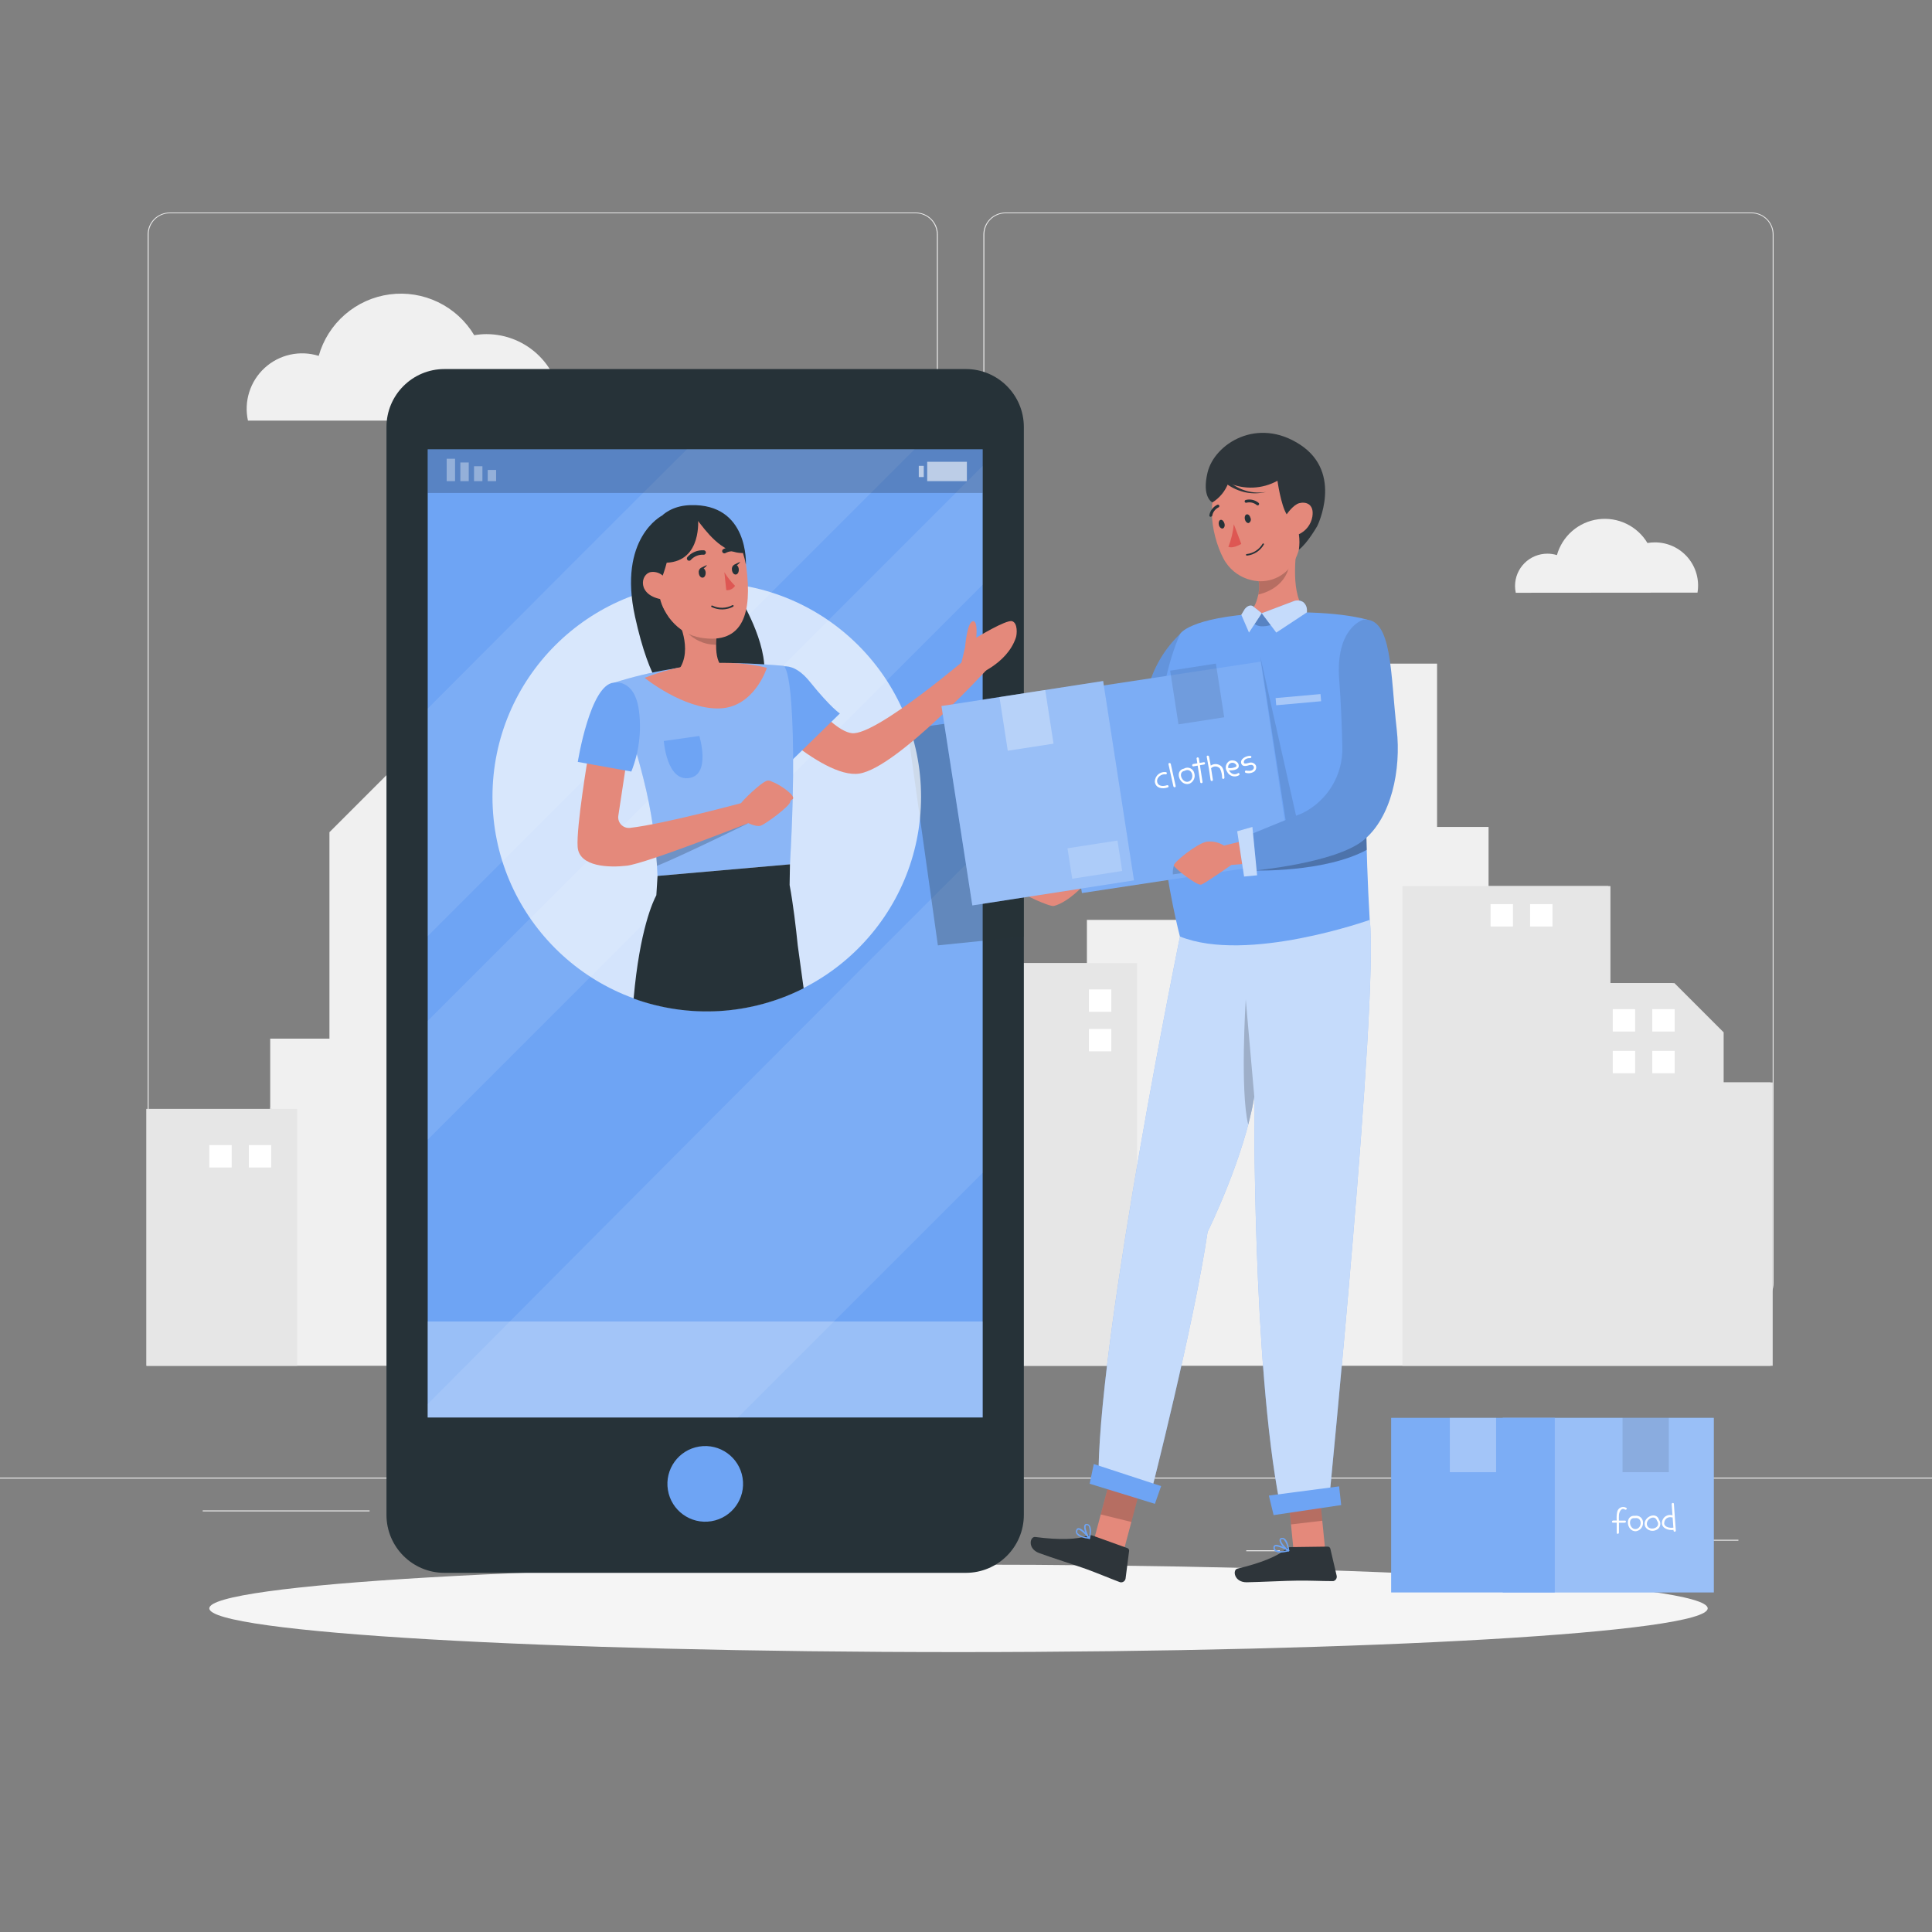 <svg width="306" height="306" viewBox="0 0 306 306" fill="none" xmlns="http://www.w3.org/2000/svg">
<rect x="0" y="0" width="306" height="306" fill="#808080" stroke="none"/>
<path d="M268.858 93.862C269.023 92.878 268.971 91.869 268.704 90.907C268.438 89.945 267.963 89.053 267.314 88.294C266.665 87.535 265.858 86.928 264.948 86.516C264.039 86.103 263.051 85.895 262.052 85.906C261.677 85.908 261.302 85.941 260.932 86.004C260.142 84.684 258.981 83.625 257.595 82.957C256.209 82.289 254.658 82.041 253.133 82.245C251.607 82.449 250.175 83.095 249.013 84.103C247.851 85.112 247.01 86.439 246.593 87.92C246.101 87.769 245.59 87.693 245.075 87.694C243.718 87.694 242.417 88.233 241.458 89.192C240.498 90.151 239.959 91.453 239.959 92.81C239.96 93.172 239.999 93.533 240.075 93.887L268.858 93.862Z" fill="#F0F0F0"/>
<path d="M88.74 66.622C88.841 66.016 88.895 65.402 88.899 64.786C88.899 61.639 87.649 58.621 85.424 56.395C83.198 54.17 80.18 52.92 77.032 52.92C76.388 52.924 75.746 52.981 75.111 53.091C73.754 50.823 71.762 49.003 69.382 47.854C67.002 46.706 64.337 46.279 61.718 46.627C59.098 46.975 56.637 48.083 54.64 49.814C52.642 51.544 51.196 53.822 50.478 56.365C49.01 55.905 47.447 55.839 45.945 56.173C44.444 56.506 43.056 57.229 41.922 58.267C40.787 59.306 39.945 60.624 39.48 62.091C39.015 63.557 38.943 65.12 39.272 66.622H88.74Z" fill="#F0F0F0"/>
<path d="M306 234.029H0V234.182H306V234.029Z" fill="#EBEBEB"/>
<path d="M275.339 243.876H255.069V244.029H275.339V243.876Z" fill="#EBEBEB"/>
<path d="M202.707 245.541H197.388V245.694H202.707V245.541Z" fill="#EBEBEB"/>
<path d="M254.457 238.197H242.713V238.35H254.457V238.197Z" fill="#EBEBEB"/>
<path d="M58.538 239.225H32.105V239.378H58.538V239.225Z" fill="#EBEBEB"/>
<path d="M67.865 239.225H63.991V239.378H67.865V239.225Z" fill="#EBEBEB"/>
<path d="M137.792 241.807H80.46V241.96H137.792V241.807Z" fill="#EBEBEB"/>
<path d="M145.044 206.734H26.873C25.947 206.732 25.06 206.363 24.406 205.708C23.752 205.053 23.384 204.165 23.384 203.239V37.124C23.393 36.203 23.764 35.323 24.417 34.675C25.07 34.026 25.953 33.662 26.873 33.66H145.044C145.971 33.66 146.86 34.028 147.515 34.684C148.17 35.339 148.539 36.228 148.539 37.154V203.239C148.539 204.166 148.17 205.055 147.515 205.71C146.86 206.365 145.971 206.734 145.044 206.734ZM26.873 33.782C25.988 33.784 25.139 34.137 24.514 34.763C23.889 35.39 23.538 36.239 23.538 37.124V203.239C23.538 204.124 23.889 204.973 24.514 205.6C25.139 206.226 25.988 206.579 26.873 206.581H145.044C145.93 206.579 146.779 206.226 147.405 205.6C148.031 204.974 148.384 204.125 148.386 203.239V37.124C148.384 36.238 148.031 35.389 147.405 34.763C146.779 34.137 145.93 33.784 145.044 33.782H26.873Z" fill="#EBEBEB"/>
<path d="M277.426 206.734H159.249C158.322 206.732 157.434 206.363 156.779 205.708C156.124 205.053 155.756 204.165 155.754 203.239V37.124C155.764 36.203 156.136 35.323 156.79 34.675C157.444 34.026 158.327 33.662 159.249 33.66H277.426C278.345 33.663 279.226 34.029 279.878 34.677C280.53 35.325 280.9 36.205 280.908 37.124V203.239C280.908 204.164 280.542 205.051 279.889 205.706C279.236 206.361 278.35 206.73 277.426 206.734ZM159.249 33.782C158.363 33.784 157.514 34.137 156.887 34.763C156.261 35.389 155.909 36.238 155.907 37.124V203.239C155.909 204.125 156.261 204.974 156.887 205.6C157.514 206.226 158.363 206.579 159.249 206.581H277.426C278.311 206.579 279.16 206.226 279.787 205.6C280.413 204.974 280.766 204.125 280.767 203.239V37.124C280.766 36.238 280.413 35.389 279.787 34.763C279.16 34.137 278.311 33.784 277.426 33.782H159.249Z" fill="#EBEBEB"/>
<path d="M23.201 216.318V175.632H42.797V164.506H52.179V131.806L64.297 119.689H88.899V154.726H122.651V161.648H146.513V152.553H172.149V145.699H192.168V105.111H227.609V130.974H235.767V140.344H254.733V155.711H264.867L272.664 163.508V171.44H280.431V216.318H23.201Z" fill="#F0F0F0"/>
<path d="M47.069 175.632H43.134L42.797 175.399V175.632H23.201V216.318H47.069V175.632Z" fill="#E6E6E6"/>
<path d="M146.856 155.515V161.648H145.889L144.86 168.208L147.767 216.318H180.099V152.553H172.492H147.315L146.856 155.515Z" fill="#E6E6E6"/>
<path d="M222.125 140.344V216.318H280.767V171.44H273.001V163.508L265.204 155.711H255.069V140.344H237.854H236.103H222.125Z" fill="#E6E6E6"/>
<path d="M265.241 159.836H261.697V163.38H265.241V159.836Z" fill="white"/>
<path d="M258.98 159.836H255.437V163.38H258.98V159.836Z" fill="white"/>
<path d="M265.241 166.44H261.697V169.983H265.241V166.44Z" fill="white"/>
<path d="M258.98 166.44H255.437V169.983H258.98V166.44Z" fill="white"/>
<path d="M245.889 143.202H242.346V146.745H245.889V143.202Z" fill="white"/>
<path d="M239.629 143.202H236.085V146.745H239.629V143.202Z" fill="white"/>
<path d="M42.956 181.366H39.413V184.91H42.956V181.366Z" fill="white"/>
<path d="M36.696 181.366H33.152V184.91H36.696V181.366Z" fill="white"/>
<path d="M176.017 166.513V162.969H172.474V166.513H176.017Z" fill="white"/>
<path d="M176.017 160.252V156.709H172.474V160.252H176.017Z" fill="white"/>
<path d="M151.813 261.667C217.347 261.667 270.473 258.565 270.473 254.739C270.473 250.913 217.347 247.811 151.813 247.811C86.278 247.811 33.152 250.913 33.152 254.739C33.152 258.565 86.278 261.667 151.813 261.667Z" fill="#F5F5F5"/>
<path d="M271.44 224.567H238.007V252.217H271.44V224.567Z" fill="#6EA4F4"/>
<path opacity="0.3" d="M271.44 224.567H238.007V252.217H271.44V224.567Z" fill="white"/>
<path d="M246.25 224.567H220.338V252.217H246.25V224.567Z" fill="#6EA4F4"/>
<path opacity="0.1" d="M246.25 224.567H220.338V252.217H246.25V224.567Z" fill="white"/>
<path opacity="0.3" d="M236.96 224.567H229.629V233.172H236.96V224.567Z" fill="white"/>
<path opacity="0.1" d="M264.317 224.567H256.985V233.172H264.317V224.567Z" fill="black"/>
<path d="M257.383 240.84H256.416C256.4 240.559 256.4 240.277 256.416 239.996C256.416 239.555 256.752 238.704 257.364 239.09C257.554 239.206 257.774 238.937 257.585 238.821C257.448 238.738 257.292 238.691 257.132 238.683C256.972 238.676 256.813 238.708 256.668 238.777C256.524 238.846 256.399 238.95 256.305 239.08C256.211 239.209 256.15 239.36 256.128 239.518C256.046 239.95 256.026 240.391 256.067 240.828H255.51C255.29 240.828 255.228 241.165 255.455 241.171H256.067C256.067 241.709 256.067 242.248 256.067 242.787C256.067 243.013 256.416 242.97 256.416 242.75C256.416 242.223 256.416 241.703 256.416 241.177H257.322C257.548 241.189 257.609 240.846 257.383 240.84Z" fill="white"/>
<path d="M258.986 240.081C258.962 240.076 258.937 240.076 258.913 240.081C257.328 239.965 257.579 242.56 259.096 242.529C259.421 242.483 259.716 242.317 259.925 242.065C260.134 241.813 260.243 241.492 260.229 241.165C260.233 241.007 260.203 240.85 260.14 240.706C260.077 240.561 259.983 240.432 259.864 240.329C259.745 240.225 259.605 240.149 259.453 240.106C259.301 240.064 259.142 240.055 258.986 240.081ZM259.225 242.156C258.08 242.456 257.713 240.32 258.888 240.449C258.924 240.459 258.962 240.459 258.998 240.449C260.1 240.283 260.1 241.924 259.225 242.156Z" fill="white"/>
<path d="M262.768 240.724C262.297 239.194 259.923 240.449 260.602 241.844C260.775 242.118 261.042 242.319 261.353 242.41C261.664 242.501 261.997 242.476 262.291 242.34C262.438 242.283 262.571 242.194 262.68 242.08C262.788 241.965 262.87 241.828 262.919 241.678C262.969 241.528 262.984 241.369 262.964 241.213C262.944 241.056 262.89 240.906 262.805 240.773L262.768 240.724ZM260.877 241.599C260.553 240.669 262.101 239.763 262.444 240.865C262.448 240.884 262.456 240.902 262.467 240.918C262.479 240.934 262.494 240.947 262.511 240.957C263.111 242.028 261.208 242.566 260.877 241.599Z" fill="white"/>
<path d="M265.424 242.413C265.32 241.006 265.222 239.598 265.118 238.197C265.118 237.97 264.757 238.013 264.77 238.233L264.898 240.008C264.712 239.948 264.516 239.931 264.322 239.959C264.129 239.986 263.945 240.058 263.784 240.168C263.623 240.278 263.489 240.423 263.392 240.593C263.296 240.762 263.239 240.952 263.227 241.146C263.178 242.095 264.28 242.419 265.063 242.315V242.45C265.094 242.67 265.443 242.634 265.424 242.413ZM263.588 241.299C263.578 241.146 263.606 240.993 263.668 240.853C263.731 240.713 263.826 240.591 263.947 240.496C264.067 240.401 264.209 240.338 264.36 240.31C264.511 240.283 264.666 240.292 264.812 240.339C264.847 240.348 264.882 240.348 264.916 240.339C264.959 240.877 264.996 241.416 265.039 241.96C264.506 242.034 263.668 241.924 263.576 241.299H263.588Z" fill="white"/>
<path d="M152.982 58.452H70.392C65.322 58.452 61.212 62.562 61.212 67.632V239.935C61.212 245.005 65.322 249.115 70.392 249.115H152.982C158.052 249.115 162.162 245.005 162.162 239.935V67.632C162.162 62.562 158.052 58.452 152.982 58.452Z" fill="#263238"/>
<path d="M155.638 71.163H67.742V224.506H155.638V71.163Z" fill="#6EA4F4"/>
<path opacity="0.3" d="M155.638 209.304H67.742V224.5H155.638V209.304Z" fill="white"/>
<path opacity="0.1" d="M155.638 134.261C133.294 156.482 91.916 198.049 67.742 222.389V224.531H116.855L155.638 185.754V134.261Z" fill="white"/>
<path opacity="0.1" d="M67.742 148.275L144.854 71.163H108.795C99.248 80.637 82.938 96.978 67.742 112.229V148.275Z" fill="white"/>
<path opacity="0.1" d="M67.742 180.509L155.638 92.614V73.807L67.742 161.697V180.509Z" fill="white"/>
<path opacity="0.2" d="M155.638 71.163H67.742V78.079H155.638V71.163Z" fill="black"/>
<path d="M112.659 240.939C115.926 240.409 118.144 237.331 117.613 234.065C117.083 230.798 114.006 228.58 110.739 229.111C107.473 229.641 105.255 232.718 105.785 235.985C106.315 239.251 109.393 241.469 112.659 240.939Z" fill="#6EA4F4"/>
<g opacity="0.6">
<path opacity="0.6" d="M77.247 76.206H78.575V74.431H77.247V76.206Z" fill="white"/>
<path opacity="0.6" d="M75.08 76.206H76.408V73.844H75.08V76.206Z" fill="white"/>
<path opacity="0.6" d="M72.914 76.206H74.242V73.25H72.914V76.206Z" fill="white"/>
<path opacity="0.6" d="M70.747 76.206H72.075V72.657H70.747V76.206Z" fill="white"/>
</g>
<path opacity="0.6" d="M146.311 73.783H145.521V75.558H146.311V73.783Z" fill="white"/>
<path opacity="0.6" d="M146.855 76.206H153.141V73.14H146.855V76.206Z" fill="white"/>
<path opacity="0.3" d="M162.168 112.847L143.728 115.472L148.545 149.732L162.168 148.349V112.847Z" fill="#263238"/>
<path opacity="0.7" d="M111.942 160.148C130.687 160.148 145.883 144.952 145.883 126.206C145.883 107.461 130.687 92.265 111.942 92.265C93.196 92.265 78 107.461 78 126.206C78 144.952 93.196 160.148 111.942 160.148Z" fill="white"/>
<path d="M124.114 105.453C124.114 105.453 131.048 115.71 134.94 116.127C138.833 116.543 154.059 103.446 154.059 103.446L156.642 105.68C156.642 105.68 142.156 121.592 136.109 122.522C130.063 123.452 118.569 111.469 118.569 111.469L124.114 105.453Z" fill="#E4897B"/>
<path d="M122.462 106.218C122.462 106.218 124.91 103.819 128.276 107.987C131.642 112.155 133.025 113.005 133.025 113.005L124.457 121.371C124.457 121.371 119.42 108.446 122.462 106.218Z" fill="#6EA4F4"/>
<path d="M152.854 102.497C152.854 102.497 153.154 98.648 154.047 98.403C154.941 98.158 154.622 101.004 154.622 101.004C154.622 101.004 159.335 98.128 160.283 98.385C161.232 98.642 161.079 100.502 160.895 101.004C159.457 105.288 154.316 107.063 154.316 107.063L152.242 105.104L152.854 102.497Z" fill="#E4897B"/>
<path d="M117.517 95.27C117.517 95.27 122.248 103.152 120.797 108.122C119.347 113.091 111.886 108.623 111.886 108.623L111.978 98.831L117.517 95.27Z" fill="#263238"/>
<path d="M104.83 81.683C104.83 81.683 97.835 85.227 100.583 97.693C105.185 118.593 111.978 109.933 111.978 109.933C111.978 109.933 111.678 101.696 108.918 97.693C106.158 93.691 106.733 87.981 106.733 87.981L104.83 81.683Z" fill="#263238"/>
<path d="M125.118 136.898L104.145 138.734C103.941 133.535 103.193 128.372 101.911 123.33C101.409 121.322 100.785 119.076 99.977 116.488C99.542 115.098 99.065 113.611 98.533 112.014C98.135 110.79 97.7 109.511 97.223 108.146C100.072 107.235 102.982 106.53 105.932 106.035C109.041 105.478 112.187 105.146 115.344 105.043C119.426 105.006 124.114 105.465 124.114 105.465C124.114 105.465 124.781 105.625 125.204 109.951C125.583 113.991 125.956 122.124 125.118 136.898Z" fill="#6EA4F4"/>
<path opacity="0.2" d="M125.118 136.898L104.145 138.734C103.941 133.535 103.193 128.372 101.911 123.33C101.409 121.322 100.785 119.076 99.977 116.488C99.542 115.098 99.065 113.611 98.533 112.014C98.135 110.79 97.7 109.511 97.223 108.146C100.072 107.235 102.982 106.53 105.932 106.035C109.041 105.478 112.187 105.146 115.344 105.043C119.426 105.006 124.114 105.465 124.114 105.465C124.114 105.465 124.781 105.625 125.204 109.951C125.583 113.991 125.956 122.124 125.118 136.898Z" fill="white"/>
<path opacity="0.2" d="M104.053 137.136C107.413 135.827 118.49 130.404 118.49 130.404L103.802 133.722C103.869 134.835 103.961 135.961 104.053 137.136Z" fill="black"/>
<path d="M113.618 109.658C108.447 108.997 106.886 106.794 106.886 106.794C110.167 103.697 107.443 98.336 107.443 98.336L113.661 99.499C113.519 100.365 113.439 101.24 113.423 102.118C113.374 105.894 115.081 105.931 115.081 105.931C116.177 107.975 113.618 109.658 113.618 109.658Z" fill="#E4897B"/>
<path opacity="0.2" d="M113.667 99.499C113.525 100.365 113.445 101.24 113.429 102.118C109.224 102.118 107.449 98.336 107.449 98.336L113.667 99.499Z" fill="black"/>
<path d="M110.877 82.081C116.287 81.781 117.511 84.376 118.221 89.927C119.102 96.867 117.853 102.124 111.011 101.01C103.502 99.786 101.397 87.895 105.913 83.348C106.972 82.271 109.157 82.167 110.877 82.081Z" fill="#E4897B"/>
<path d="M114.726 90.631C115.203 91.414 115.772 92.138 116.421 92.785C116.276 93.017 116.07 93.205 115.825 93.327C115.579 93.449 115.305 93.501 115.032 93.476L114.726 90.631Z" fill="#DE5753"/>
<path d="M111.452 90.006C111.68 89.891 111.865 89.704 111.978 89.474L111.042 89.927C110.905 90.006 110.797 90.126 110.731 90.269C110.665 90.413 110.646 90.573 110.675 90.728C110.705 91.175 110.975 91.512 111.287 91.493C111.599 91.475 111.795 91.09 111.764 90.649C111.749 90.402 111.637 90.171 111.452 90.006Z" fill="#263238"/>
<path d="M116.703 89.511C116.931 89.395 117.116 89.208 117.229 88.978L116.299 89.431C116.162 89.512 116.053 89.633 115.986 89.777C115.92 89.921 115.899 90.082 115.926 90.239C115.962 90.686 116.232 91.022 116.538 90.998C116.844 90.973 117.046 90.6 117.009 90.153C117.005 90.031 116.976 89.91 116.923 89.8C116.87 89.689 116.795 89.591 116.703 89.511Z" fill="#263238"/>
<path d="M111.446 87.509C111.015 87.482 110.584 87.553 110.186 87.718C109.787 87.882 109.431 88.135 109.145 88.458" stroke="#263238" stroke-width="0.707" stroke-linecap="round" stroke-linejoin="round"/>
<path d="M114.732 87.289C115.065 87.101 115.436 86.991 115.818 86.967C116.199 86.942 116.581 87.004 116.935 87.148" stroke="#263238" stroke-width="0.707" stroke-linecap="round" stroke-linejoin="round"/>
<path d="M102.101 107.363C102.101 107.363 108.172 112.289 113.82 112.21C119.469 112.13 121.458 105.778 121.458 105.778C121.458 105.778 112.694 103.183 102.101 107.363Z" fill="#E4897B"/>
<path d="M93.171 119.664C93.171 119.664 91.262 130.925 91.489 134.132C91.715 137.338 96.562 137.436 99.291 137.112C102.431 136.739 118.802 130.264 118.802 130.264L118.043 127.026C118.043 127.026 105.228 130.515 99.769 131.127C99.514 131.153 99.256 131.12 99.016 131.032C98.775 130.943 98.558 130.8 98.381 130.615C98.204 130.43 98.071 130.206 97.993 129.962C97.916 129.717 97.895 129.459 97.933 129.205L99.2 120.845L93.171 119.664Z" fill="#E4897B"/>
<path d="M97.223 108.122C97.223 108.122 100.571 107.381 101.219 112.699C101.612 115.92 101.191 119.188 99.995 122.204L91.513 120.674C91.513 120.674 93.465 108.397 97.223 108.122Z" fill="#6EA4F4"/>
<path d="M122.223 123.783C122.014 123.656 121.767 123.606 121.525 123.642C120.522 123.899 117.474 126.916 117.297 127.314L118.08 130.172C118.08 130.172 119.683 131.029 120.461 130.784C121.238 130.539 125.179 127.638 125.185 126.941C125.19 126.902 125.19 126.863 125.185 126.824C125.326 126.72 125.442 126.635 125.522 126.586C126.189 126.169 123.723 124.327 122.223 123.783Z" fill="#E4897B"/>
<path d="M110.558 82.099C110.558 82.099 111.25 88.88 105.595 89.125C99.94 89.37 104.665 83.048 104.665 83.048L110.558 82.099Z" fill="#263238"/>
<path d="M109.347 80.006C100.05 80.3 100.821 93.899 105.846 97.693C105.846 97.693 103.398 94.4 104.818 91.536C104.818 91.536 106.654 87.106 106.042 83.697C107.479 83.073 109.005 82.678 110.565 82.528C111.611 83.801 114.237 87.668 117.676 87.589C117.875 88.189 118.028 88.802 118.135 89.425C118.135 89.425 118.655 79.719 109.347 80.006Z" fill="#263238"/>
<path d="M116.134 96.084C115.608 96.363 115.023 96.515 114.427 96.525C113.832 96.536 113.242 96.406 112.707 96.145C112.691 96.136 112.678 96.125 112.668 96.112C112.657 96.098 112.649 96.083 112.645 96.066C112.64 96.05 112.639 96.032 112.641 96.015C112.643 95.998 112.649 95.982 112.658 95.967C112.665 95.953 112.675 95.94 112.687 95.929C112.699 95.918 112.714 95.911 112.729 95.906C112.745 95.901 112.761 95.9 112.777 95.902C112.793 95.904 112.809 95.91 112.823 95.918C113.322 96.157 113.869 96.275 114.422 96.263C114.975 96.252 115.517 96.111 116.005 95.851C116.035 95.835 116.069 95.832 116.101 95.841C116.133 95.85 116.16 95.871 116.177 95.9C116.192 95.928 116.195 95.962 116.186 95.993C116.177 96.023 116.156 96.05 116.128 96.065L116.134 96.084Z" fill="#263238"/>
<path d="M105.766 92.632C105.68 92.009 105.35 91.446 104.848 91.066C104.347 90.686 103.715 90.521 103.092 90.606C101.427 90.875 100.815 94.364 105.032 94.964C105.632 95.049 105.938 94.443 105.766 92.632Z" fill="#E4897B"/>
<path d="M105.136 117.363L110.766 116.567C110.766 116.567 112.602 122.571 109.261 123.213C105.607 123.923 105.136 117.363 105.136 117.363Z" fill="#6EA4F4"/>
<path d="M126.348 149.713C126.066 146.935 125.626 143.152 125.063 140.178L125.118 136.898L104.145 138.734L103.955 141.794C103.465 142.7 101.323 147.186 100.356 158.159C104.718 159.741 109.358 160.413 113.989 160.133C118.62 159.853 123.145 158.627 127.284 156.531L126.348 149.713Z" fill="#263238"/>
<path d="M180.136 135.142L169.469 137.847C168.645 137.337 167.667 137.138 166.709 137.284C165.197 137.565 161.415 140.656 161.562 141.109C161.709 141.562 166.268 143.661 166.923 143.49C169.273 142.878 171.697 140.142 171.697 140.142L181.232 138.177L180.136 135.142Z" fill="#E4897B"/>
<path d="M206.856 96.782C204.69 99.089 198.949 98.893 198.949 98.893C198.949 98.893 197.058 99.058 196.587 97.455C198.661 96.941 198.98 95.448 199.304 94.156C199.464 93.358 199.464 92.537 199.304 91.739C199.237 91.289 199.143 90.843 199.022 90.405L205.687 84.609C205.069 88.128 204.408 94.456 206.856 96.782Z" fill="#E4897B"/>
<path opacity="0.2" d="M204.353 88.067C204.408 92.351 201.011 93.783 199.322 94.156C199.482 93.358 199.482 92.537 199.322 91.739L204.353 88.067Z" fill="black"/>
<path d="M204.904 89.009C204.256 90.156 203.249 91.058 202.038 91.577C200.827 92.095 199.48 92.202 198.202 91.88C196.541 91.498 195.089 90.495 194.145 89.077C194.009 88.881 193.887 88.676 193.778 88.465C191.727 84.56 190.62 77.54 194.683 74.554C195.577 73.883 196.628 73.454 197.735 73.307C198.843 73.159 199.97 73.299 201.007 73.713C202.045 74.126 202.959 74.799 203.662 75.668C204.365 76.537 204.832 77.571 205.02 78.673C205.901 83.354 206.648 86.066 204.904 89.009Z" fill="#E4897B"/>
<path d="M198.062 82.039C198.126 82.181 198.134 82.343 198.082 82.491C198.031 82.639 197.925 82.762 197.786 82.834C197.541 82.895 197.266 82.638 197.174 82.265C197.082 81.892 197.205 81.531 197.45 81.469C197.694 81.408 197.964 81.659 198.062 82.039Z" fill="#263238"/>
<path d="M193.931 82.908C194.053 83.275 193.9 83.642 193.661 83.703C193.423 83.764 193.135 83.507 193.049 83.134C192.964 82.761 193.08 82.4 193.325 82.338C193.569 82.277 193.839 82.553 193.931 82.908Z" fill="#263238"/>
<path d="M195.418 83.024C195.3 84.254 195.01 85.461 194.555 86.61C195.167 86.855 196.024 86.469 196.605 86.151L195.418 83.024Z" fill="#DE5753"/>
<path d="M199.286 80.031C199.247 80.046 199.205 80.051 199.164 80.044C199.123 80.038 199.085 80.021 199.053 79.995C198.834 79.811 198.575 79.681 198.296 79.615C198.018 79.549 197.728 79.549 197.45 79.615C197.421 79.628 197.389 79.634 197.358 79.634C197.326 79.634 197.295 79.627 197.267 79.614C197.238 79.601 197.212 79.582 197.191 79.559C197.17 79.536 197.154 79.508 197.144 79.478C197.134 79.448 197.131 79.416 197.134 79.385C197.137 79.354 197.147 79.323 197.162 79.296C197.178 79.269 197.199 79.245 197.224 79.226C197.249 79.207 197.278 79.194 197.309 79.187C197.658 79.098 198.024 79.092 198.376 79.171C198.728 79.25 199.056 79.41 199.335 79.64C199.358 79.658 199.378 79.68 199.393 79.706C199.408 79.732 199.418 79.76 199.422 79.79C199.426 79.819 199.424 79.849 199.417 79.878C199.409 79.907 199.396 79.934 199.377 79.958C199.351 79.987 199.32 80.012 199.286 80.031Z" fill="#263238"/>
<path d="M197.48 88.006C198.037 87.946 198.572 87.755 199.042 87.449C199.511 87.143 199.901 86.729 200.179 86.243C200.186 86.229 200.191 86.214 200.192 86.198C200.193 86.182 200.191 86.167 200.186 86.152C200.18 86.137 200.172 86.123 200.162 86.112C200.151 86.1 200.138 86.091 200.124 86.084C200.111 86.077 200.096 86.072 200.081 86.071C200.066 86.069 200.051 86.071 200.037 86.075C200.023 86.08 200.009 86.087 199.998 86.097C199.987 86.107 199.977 86.119 199.971 86.133C199.707 86.58 199.342 86.96 198.905 87.241C198.468 87.523 197.972 87.698 197.456 87.755C197.44 87.755 197.424 87.759 197.41 87.766C197.396 87.773 197.383 87.783 197.373 87.795C197.363 87.807 197.355 87.821 197.35 87.836C197.345 87.852 197.344 87.867 197.346 87.883C197.347 87.898 197.352 87.913 197.359 87.927C197.366 87.94 197.376 87.952 197.388 87.962C197.4 87.972 197.414 87.979 197.429 87.983C197.443 87.988 197.459 87.989 197.474 87.987L197.48 88.006Z" fill="#263238"/>
<path d="M191.85 81.812C191.814 81.842 191.768 81.857 191.721 81.855C191.692 81.85 191.664 81.839 191.639 81.823C191.614 81.807 191.593 81.786 191.577 81.761C191.56 81.737 191.549 81.709 191.543 81.68C191.537 81.651 191.538 81.621 191.544 81.592C191.61 81.236 191.76 80.901 191.981 80.615C192.203 80.328 192.489 80.099 192.817 79.946C192.844 79.935 192.874 79.929 192.904 79.93C192.934 79.93 192.963 79.937 192.99 79.949C193.018 79.961 193.042 79.978 193.063 79.999C193.083 80.021 193.1 80.046 193.111 80.074C193.121 80.102 193.127 80.131 193.126 80.161C193.126 80.191 193.119 80.22 193.107 80.248C193.095 80.275 193.078 80.3 193.057 80.32C193.035 80.341 193.01 80.357 192.982 80.368C192.726 80.496 192.504 80.683 192.333 80.912C192.162 81.141 192.046 81.408 191.997 81.69C191.982 81.719 191.961 81.745 191.936 81.766C191.911 81.787 191.881 81.803 191.85 81.812Z" fill="#263238"/>
<path d="M207.982 81.947C207.731 83.122 207.028 84.151 206.024 84.811C204.683 85.668 203.576 84.585 203.527 83.079C203.527 81.739 204.188 79.633 205.724 79.407C207.26 79.181 208.264 80.502 207.982 81.947Z" fill="#E4897B"/>
<path d="M186.905 100.417C184.612 102.601 182.925 105.342 182.009 108.373C180.858 112.045 179.781 120.693 179.255 125.387C179.144 126.293 178.745 127.14 178.115 127.801C177.486 128.462 176.66 128.903 175.76 129.059L162.872 131.305L163.9 137.859L180.228 136.286C181.975 136.118 183.622 135.39 184.923 134.212C186.224 133.033 187.11 131.466 187.449 129.744C188.447 124.695 189.781 117.375 190.387 111.58C191.415 101.733 190.332 99.401 186.905 100.417Z" fill="#6EA4F4"/>
<path opacity="0.1" d="M186.905 100.417C184.612 102.601 182.925 105.342 182.009 108.373C180.858 112.045 179.781 120.693 179.255 125.387C179.144 126.293 178.745 127.14 178.115 127.801C177.486 128.462 176.66 128.903 175.76 129.059L162.872 131.305L163.9 137.859L180.228 136.286C181.975 136.118 183.622 135.39 184.923 134.212C186.224 133.033 187.11 131.466 187.449 129.744C188.447 124.695 189.781 117.375 190.387 111.58C191.415 101.733 190.332 99.401 186.905 100.417Z" fill="black"/>
<path d="M177.853 246.085L173.006 244.892L175.766 234.506L180.613 235.7L177.853 246.085Z" fill="#E4897B"/>
<path d="M173.055 243.215L178.563 245.198C178.653 245.231 178.73 245.294 178.779 245.376C178.828 245.459 178.847 245.556 178.833 245.651L178.276 250.002C178.25 250.189 178.151 250.358 178.001 250.473C177.851 250.588 177.661 250.638 177.474 250.614C177.421 250.606 177.37 250.592 177.321 250.571C175.552 249.904 174.298 249.347 172.064 248.521C170.687 248.019 166.482 246.685 164.585 245.981C162.688 245.277 163.116 243.331 163.973 243.435C167.737 243.937 170.742 243.833 172.217 243.233C172.484 243.122 172.783 243.116 173.055 243.215Z" fill="#2E353A"/>
<path d="M171.268 243.466C170.951 243.382 170.674 243.189 170.485 242.921C170.428 242.821 170.398 242.709 170.398 242.594C170.398 242.479 170.428 242.366 170.485 242.266C170.506 242.203 170.545 242.148 170.597 242.106C170.649 242.065 170.712 242.04 170.779 242.034C171.391 241.954 172.511 243.38 172.615 243.545C172.629 243.563 172.636 243.584 172.636 243.607C172.636 243.629 172.629 243.65 172.615 243.668C172.605 243.689 172.59 243.706 172.57 243.717C172.55 243.728 172.527 243.732 172.504 243.729C172.084 243.686 171.67 243.598 171.268 243.466V243.466ZM170.932 242.285C170.883 242.272 170.833 242.272 170.785 242.285C170.785 242.285 170.705 242.285 170.668 242.383C170.634 242.451 170.615 242.526 170.615 242.603C170.615 242.68 170.634 242.755 170.668 242.823C171.095 243.235 171.661 243.471 172.254 243.484C171.893 243.004 171.445 242.597 170.932 242.285V242.285Z" fill="#6EA4F4"/>
<path d="M172.486 243.723H172.431C172.058 243.301 171.513 241.979 171.776 241.538C171.821 241.464 171.89 241.407 171.971 241.378C172.053 241.349 172.142 241.35 172.223 241.379C172.309 241.397 172.39 241.433 172.461 241.484C172.531 241.536 172.59 241.602 172.633 241.679C173 242.291 172.633 243.637 172.633 243.705C172.627 243.724 172.616 243.741 172.601 243.754C172.586 243.767 172.567 243.775 172.547 243.778C172.534 243.774 172.521 243.767 172.511 243.757C172.5 243.748 172.492 243.736 172.486 243.723ZM172.235 241.563H172.186C172.045 241.514 172.009 241.593 171.99 241.618C171.825 241.893 172.131 242.842 172.468 243.374C172.633 242.85 172.633 242.288 172.468 241.764C172.445 241.717 172.412 241.674 172.372 241.639C172.332 241.605 172.286 241.578 172.235 241.563V241.563Z" fill="#6EA4F4"/>
<path opacity="0.2" d="M180.613 235.7L175.766 234.506L174.347 239.867L179.194 241.055L180.613 235.7Z" fill="black"/>
<path d="M209.947 246.036L204.989 246.624L203.918 235.932L208.876 235.345L209.947 246.036Z" fill="#E4897B"/>
<path d="M204.445 245.039L210.289 244.959C210.386 244.959 210.479 244.992 210.555 245.052C210.63 245.112 210.683 245.196 210.706 245.29L211.709 249.574C211.749 249.758 211.715 249.95 211.615 250.11C211.514 250.269 211.354 250.382 211.171 250.424C211.118 250.431 211.064 250.431 211.012 250.424C209.12 250.424 207.743 250.32 205.369 250.351C203.906 250.351 199.5 250.577 197.48 250.608C195.461 250.638 195.167 248.637 195.993 248.447C199.665 247.591 202.468 246.434 203.643 245.351C203.859 245.146 204.147 245.034 204.445 245.039Z" fill="#2E353A"/>
<path d="M202.866 245.902C202.538 245.934 202.209 245.852 201.936 245.669C201.845 245.597 201.775 245.503 201.732 245.395C201.689 245.288 201.675 245.172 201.691 245.057C201.687 244.99 201.703 244.924 201.737 244.867C201.771 244.809 201.821 244.762 201.88 244.733C202.413 244.451 203.98 245.388 204.151 245.492C204.171 245.502 204.187 245.518 204.197 245.538C204.206 245.557 204.21 245.58 204.206 245.602C204.204 245.625 204.195 245.647 204.179 245.665C204.164 245.682 204.143 245.695 204.12 245.7C203.711 245.816 203.29 245.883 202.866 245.902ZM202.137 244.916C202.087 244.91 202.035 244.921 201.991 244.947C201.96 244.947 201.923 244.99 201.917 245.081C201.909 245.158 201.919 245.235 201.947 245.306C201.974 245.377 202.019 245.441 202.076 245.492C202.619 245.728 203.232 245.75 203.79 245.553C203.285 245.236 202.724 245.02 202.137 244.916V244.916Z" fill="#6EA4F4"/>
<path d="M204.09 245.718H204.035C203.539 245.455 202.566 244.408 202.658 243.882C202.672 243.797 202.716 243.719 202.782 243.663C202.848 243.607 202.932 243.576 203.019 243.576C203.105 243.564 203.192 243.57 203.276 243.594C203.359 243.619 203.436 243.66 203.502 243.717C204.065 244.164 204.2 245.553 204.206 245.608C204.207 245.628 204.202 245.649 204.193 245.667C204.183 245.686 204.169 245.701 204.151 245.712L204.09 245.718ZM203.098 243.778H203.043C202.896 243.778 202.884 243.864 202.884 243.894C202.823 244.206 203.447 245.002 203.949 245.369C203.904 244.818 203.69 244.295 203.337 243.87C203.272 243.81 203.187 243.777 203.098 243.778V243.778Z" fill="#6EA4F4"/>
<path opacity="0.2" d="M208.876 235.345L203.918 235.932L204.475 241.446L209.432 240.859L208.876 235.345Z" fill="black"/>
<path d="M186.893 148.324C186.893 148.324 174.42 209.304 173.992 232.719L182.303 236.434C182.303 236.434 189.071 209.977 191.268 195.112C191.268 195.112 197.095 183.306 198.661 173.692C198.661 173.692 198.337 215.92 202.713 238.203L210.51 237.591C210.51 237.591 218.374 158.373 216.954 145.693L186.893 148.324Z" fill="#6EA4F4"/>
<path opacity="0.6" d="M186.893 148.324C186.893 148.324 174.42 209.304 173.992 232.719L182.303 236.434C182.303 236.434 189.071 209.977 191.268 195.112C191.268 195.112 197.095 183.306 198.661 173.692C198.661 173.692 198.337 215.92 202.713 238.203L210.51 237.591C210.51 237.591 218.374 158.373 216.954 145.693L186.893 148.324Z" fill="white"/>
<path opacity="0.2" d="M197.309 158.3C197.309 158.3 196.385 172.798 197.7 178.123C198.098 176.623 198.429 175.13 198.661 173.686L197.309 158.3Z" fill="black"/>
<path d="M201.721 239.971L212.425 238.38L212.095 235.418L200.969 236.875L201.721 239.971Z" fill="#6EA4F4"/>
<path d="M172.584 235.002L182.921 238.184L183.906 235.375L173.239 231.881L172.584 235.002Z" fill="#6EA4F4"/>
<path d="M186.905 100.417C186.905 100.417 188.227 97.804 199.842 97.13C211.458 96.457 216.648 98.177 216.648 98.177C216.648 98.177 215.595 122.767 216.942 145.699C216.942 145.699 197.517 152.621 186.88 148.324C186.893 148.324 178.924 118.624 186.905 100.417Z" fill="#6EA4F4"/>
<path opacity="0.2" d="M204.004 96.984C202.719 96.984 201.336 97.045 199.842 97.13C198.943 97.186 198.117 97.247 197.339 97.32C197.339 97.32 198.331 99.199 199.842 99.199C200.665 99.202 201.475 99.001 202.202 98.614C202.928 98.228 203.547 97.667 204.004 96.984Z" fill="black"/>
<path opacity="0.3" d="M216.348 128.936L198.661 137.877C198.661 137.877 209.812 138.22 216.477 134.603C216.424 132.69 216.381 130.801 216.348 128.936Z" fill="black"/>
<path opacity="0.1" d="M199.616 104.016L205.901 131.978L204.506 135.595L199.616 104.016Z" fill="black"/>
<path d="M199.665 104.798L166.566 109.813L171.358 141.446L204.458 136.431L199.665 104.798Z" fill="#6EA4F4"/>
<path opacity="0.1" d="M199.665 104.798L166.566 109.813L171.358 141.446L204.458 136.431L199.665 104.798Z" fill="white"/>
<path d="M174.722 107.863L149.115 111.827L154.003 143.403L179.61 139.439L174.722 107.863Z" fill="#6EA4F4"/>
<path opacity="0.3" d="M174.722 107.863L149.115 111.827L154.003 143.403L179.61 139.439L174.722 107.863Z" fill="white"/>
<path opacity="0.3" d="M165.546 109.279L158.3 110.401L159.617 118.904L166.862 117.783L165.546 109.279Z" fill="white"/>
<path opacity="0.1" d="M192.581 105.101L185.335 106.223L186.652 114.726L193.897 113.605L192.581 105.101Z" fill="black"/>
<path opacity="0.2" d="M176.993 133.129L169.077 134.354L169.823 139.174L177.74 137.949L176.993 133.129Z" fill="white"/>
<path opacity="0.2" d="M189.359 137.627L188.545 136.549L185.919 137.112C185.78 137.559 185.726 138.029 185.76 138.496L189.432 137.933L189.359 137.627Z" fill="#2E353A"/>
<path d="M184.824 124.371C184.212 124.579 183.355 124.566 183.27 123.759C183.202 123.085 183.998 122.535 184.604 122.645C184.651 122.653 184.699 122.642 184.738 122.614C184.777 122.587 184.804 122.545 184.812 122.498C184.82 122.451 184.809 122.402 184.781 122.363C184.754 122.324 184.712 122.298 184.665 122.29C184.448 122.259 184.228 122.275 184.018 122.337C183.808 122.398 183.613 122.504 183.447 122.646C183.281 122.789 183.147 122.965 183.054 123.163C182.961 123.361 182.912 123.577 182.908 123.795C183.012 124.86 184.132 125.019 184.959 124.713C185.197 124.634 185.069 124.291 184.824 124.371Z" fill="white"/>
<path d="M185.436 121.005C185.381 120.778 185.02 120.815 185.069 121.041C185.334 122.208 185.593 123.373 185.846 124.536C185.895 124.762 186.256 124.732 186.207 124.499L185.436 121.005Z" fill="white"/>
<path d="M187.609 121.69C187.584 121.697 187.562 121.712 187.547 121.733C185.913 122.045 186.874 124.597 188.392 124.126C188.704 123.99 188.955 123.744 189.096 123.434C189.238 123.125 189.259 122.774 189.157 122.449C189.12 122.288 189.048 122.137 188.946 122.007C188.843 121.877 188.713 121.772 188.564 121.699C188.416 121.627 188.253 121.588 188.087 121.586C187.922 121.585 187.758 121.62 187.609 121.69ZM188.416 123.716C187.345 124.328 186.397 122.296 187.615 122.088C187.652 122.083 187.687 122.066 187.713 122.039C188.802 121.586 189.249 123.238 188.416 123.716Z" fill="white"/>
<path d="M190.662 120.723L189.995 120.839L189.885 120.117C189.849 119.885 189.487 119.921 189.524 120.154C189.561 120.387 189.598 120.65 189.64 120.901L188.98 121.011C188.753 121.054 188.784 121.415 189.016 121.378L189.696 121.262L190.099 123.887C190.136 124.114 190.497 124.077 190.461 123.844C190.326 122.963 190.185 122.082 190.051 121.2L190.705 121.084C190.944 121.047 190.895 120.68 190.662 120.723Z" fill="white"/>
<path d="M193.221 121.207C192.998 121.075 192.743 121.01 192.484 121.02C192.226 121.03 191.976 121.114 191.764 121.262C191.678 120.784 191.587 120.307 191.489 119.83C191.44 119.603 191.079 119.64 191.128 119.872C191.376 121.096 191.58 122.32 191.74 123.544C191.776 123.777 192.137 123.74 192.101 123.508C192.015 122.896 191.917 122.284 191.813 121.672C191.908 121.578 192.021 121.504 192.145 121.456C192.27 121.408 192.403 121.386 192.536 121.391C192.67 121.397 192.8 121.431 192.92 121.489C193.04 121.548 193.147 121.631 193.233 121.733C193.454 122.2 193.569 122.71 193.57 123.226C193.581 123.269 193.606 123.306 193.642 123.331C193.678 123.356 193.722 123.367 193.766 123.363C193.809 123.358 193.85 123.338 193.88 123.307C193.91 123.275 193.928 123.233 193.931 123.189C193.894 122.529 193.869 121.555 193.221 121.207Z" fill="white"/>
<path d="M194.763 120.509C194.616 120.587 194.487 120.696 194.385 120.827C194.283 120.959 194.21 121.111 194.171 121.273C194.132 121.435 194.129 121.604 194.16 121.767C194.191 121.931 194.257 122.086 194.353 122.223C194.432 122.388 194.545 122.536 194.683 122.655C194.822 122.775 194.985 122.865 195.16 122.919C195.335 122.973 195.52 122.99 195.702 122.97C195.885 122.949 196.061 122.89 196.219 122.798C196.428 122.694 196.299 122.351 196.091 122.455C195.921 122.576 195.715 122.636 195.507 122.624C195.299 122.612 195.101 122.528 194.946 122.388C194.828 122.279 194.728 122.15 194.653 122.008C195.191 122.051 196.177 121.941 196.201 121.353C196.232 120.601 195.369 120.27 194.763 120.509ZM195.791 121.409C195.736 121.494 195.485 121.549 195.387 121.58C195.11 121.669 194.815 121.686 194.53 121.629C194.512 121.531 194.513 121.43 194.534 121.332C194.555 121.234 194.596 121.142 194.653 121.06C194.741 120.95 194.86 120.871 194.994 120.831C195.129 120.792 195.273 120.795 195.405 120.839C195.583 120.882 195.962 121.176 195.791 121.409Z" fill="white"/>
<path d="M198.9 121.219C198.799 121.044 198.641 120.909 198.454 120.835C198.266 120.76 198.059 120.751 197.866 120.809C197.572 120.87 196.862 121.164 197.021 120.582C197.119 120.197 197.633 120.05 197.994 120.081C198.227 120.081 198.288 119.744 198.049 119.719C197.437 119.664 196.256 120.215 196.636 121.017C196.813 121.39 197.248 121.347 197.603 121.262C197.797 121.182 198.005 121.142 198.215 121.145C198.291 121.151 198.365 121.177 198.428 121.222C198.491 121.267 198.54 121.328 198.57 121.4C198.599 121.471 198.609 121.549 198.597 121.625C198.585 121.701 198.552 121.772 198.502 121.831C198.245 122.167 197.743 122.106 197.376 122.045C197.33 122.041 197.284 122.054 197.247 122.082C197.21 122.11 197.185 122.151 197.178 122.197C197.17 122.243 197.18 122.29 197.205 122.329C197.231 122.367 197.27 122.395 197.315 122.406C197.544 122.471 197.785 122.485 198.02 122.446C198.255 122.406 198.478 122.316 198.674 122.18C198.807 122.063 198.9 121.908 198.94 121.735C198.981 121.563 198.967 121.383 198.9 121.219Z" fill="white"/>
<path d="M204.549 131.323L193.857 133.93C193.039 133.405 192.061 133.188 191.097 133.318C189.592 133.587 185.779 136.641 185.92 137.094C186.06 137.547 189.591 140.313 190.246 140.111C190.901 139.909 195.02 136.996 195.02 136.996L205.204 136.146L204.549 131.323Z" fill="#E4897B"/>
<path d="M215.969 98.14C215.969 98.14 211.477 99.334 212.113 107.669C212.395 111.292 212.535 115.16 212.609 118.379C212.653 120.533 212.084 122.655 210.968 124.497C209.852 126.339 208.235 127.826 206.305 128.783L197.529 132.37L198.661 137.878C198.661 137.878 211.415 136.709 215.901 133.122C220.387 129.536 221.948 121.88 221.22 115.533C220.204 106.721 220.54 97.785 215.969 98.14Z" fill="#6EA4F4"/>
<path opacity="0.1" d="M215.969 98.14C215.969 98.14 211.477 99.334 212.113 107.669C212.395 111.292 212.535 115.16 212.609 118.379C212.653 120.533 212.084 122.655 210.968 124.497C209.852 126.339 208.235 127.826 206.305 128.783L197.529 132.37L198.661 137.878C198.661 137.878 211.415 136.709 215.901 133.122C220.387 129.536 221.948 121.88 221.22 115.533C220.204 106.721 220.54 97.785 215.969 98.14Z" fill="black"/>
<path d="M198.361 130.974L199.108 138.636L197.046 138.832L195.95 131.66L198.361 130.974Z" fill="#6EA4F4"/>
<path opacity="0.6" d="M198.361 130.974L199.108 138.636L197.046 138.832L195.95 131.66L198.361 130.974Z" fill="white"/>
<path opacity="0.4" d="M209.148 109.931L202.034 110.567L202.136 111.701L209.249 111.064L209.148 109.931Z" fill="white"/>
<path d="M199.842 97.13L202.144 100.191L206.997 96.99V96.696C207.008 96.439 206.959 96.183 206.852 95.949C206.746 95.715 206.586 95.51 206.385 95.35C206.153 95.207 205.889 95.123 205.617 95.105C205.345 95.086 205.073 95.135 204.824 95.246L199.842 97.13Z" fill="#6EA4F4"/>
<path d="M196.605 97.375L197.174 96.433C197.89 95.588 198.459 96.023 198.459 96.023L199.842 97.13L197.823 100.191L196.605 97.375Z" fill="#6EA4F4"/>
<path opacity="0.6" d="M199.842 97.13L202.144 100.191L206.997 96.99V96.696C207.008 96.439 206.959 96.183 206.852 95.949C206.746 95.715 206.586 95.51 206.385 95.35C206.153 95.207 205.889 95.123 205.617 95.105C205.345 95.086 205.073 95.135 204.824 95.246L199.842 97.13Z" fill="white"/>
<path opacity="0.6" d="M196.605 97.375L197.174 96.433C197.89 95.588 198.459 96.023 198.459 96.023L199.842 97.13L197.823 100.191L196.605 97.375Z" fill="white"/>
<path d="M207.86 81.824C208.184 79.731 206.734 79.444 205.779 79.695C204.824 79.946 203.79 81.463 203.79 81.463C202.86 79.958 202.333 76.145 202.333 76.145C201.151 76.799 199.833 77.168 198.483 77.226C197.133 77.283 195.788 77.026 194.555 76.475C194.079 77.761 193.19 78.853 192.027 79.578C192.027 79.578 190.301 78.789 191.262 74.823C192.352 70.313 199.126 65.949 205.95 70.447C212.774 74.945 208.643 83.299 208.643 83.299C208.643 83.299 207.095 86.035 205.724 87.063C205.84 86.251 205.84 85.427 205.724 84.615C206.28 84.359 206.765 83.971 207.137 83.484C207.51 82.998 207.758 82.428 207.86 81.824Z" fill="#2E353A"/>
<path d="M193.747 75.356C194.142 75.838 194.599 76.266 195.106 76.629C195.622 76.997 196.181 77.301 196.77 77.534C197.359 77.766 197.977 77.916 198.606 77.981C199.251 78.042 199.9 78.024 200.54 77.926C199.904 78.075 199.253 78.144 198.6 78.134C197.938 78.122 197.281 78.017 196.648 77.822C196.003 77.632 195.386 77.358 194.812 77.008C194.229 76.659 193.696 76.233 193.227 75.741L193.747 75.356Z" fill="#2E353A"/>
</svg>
